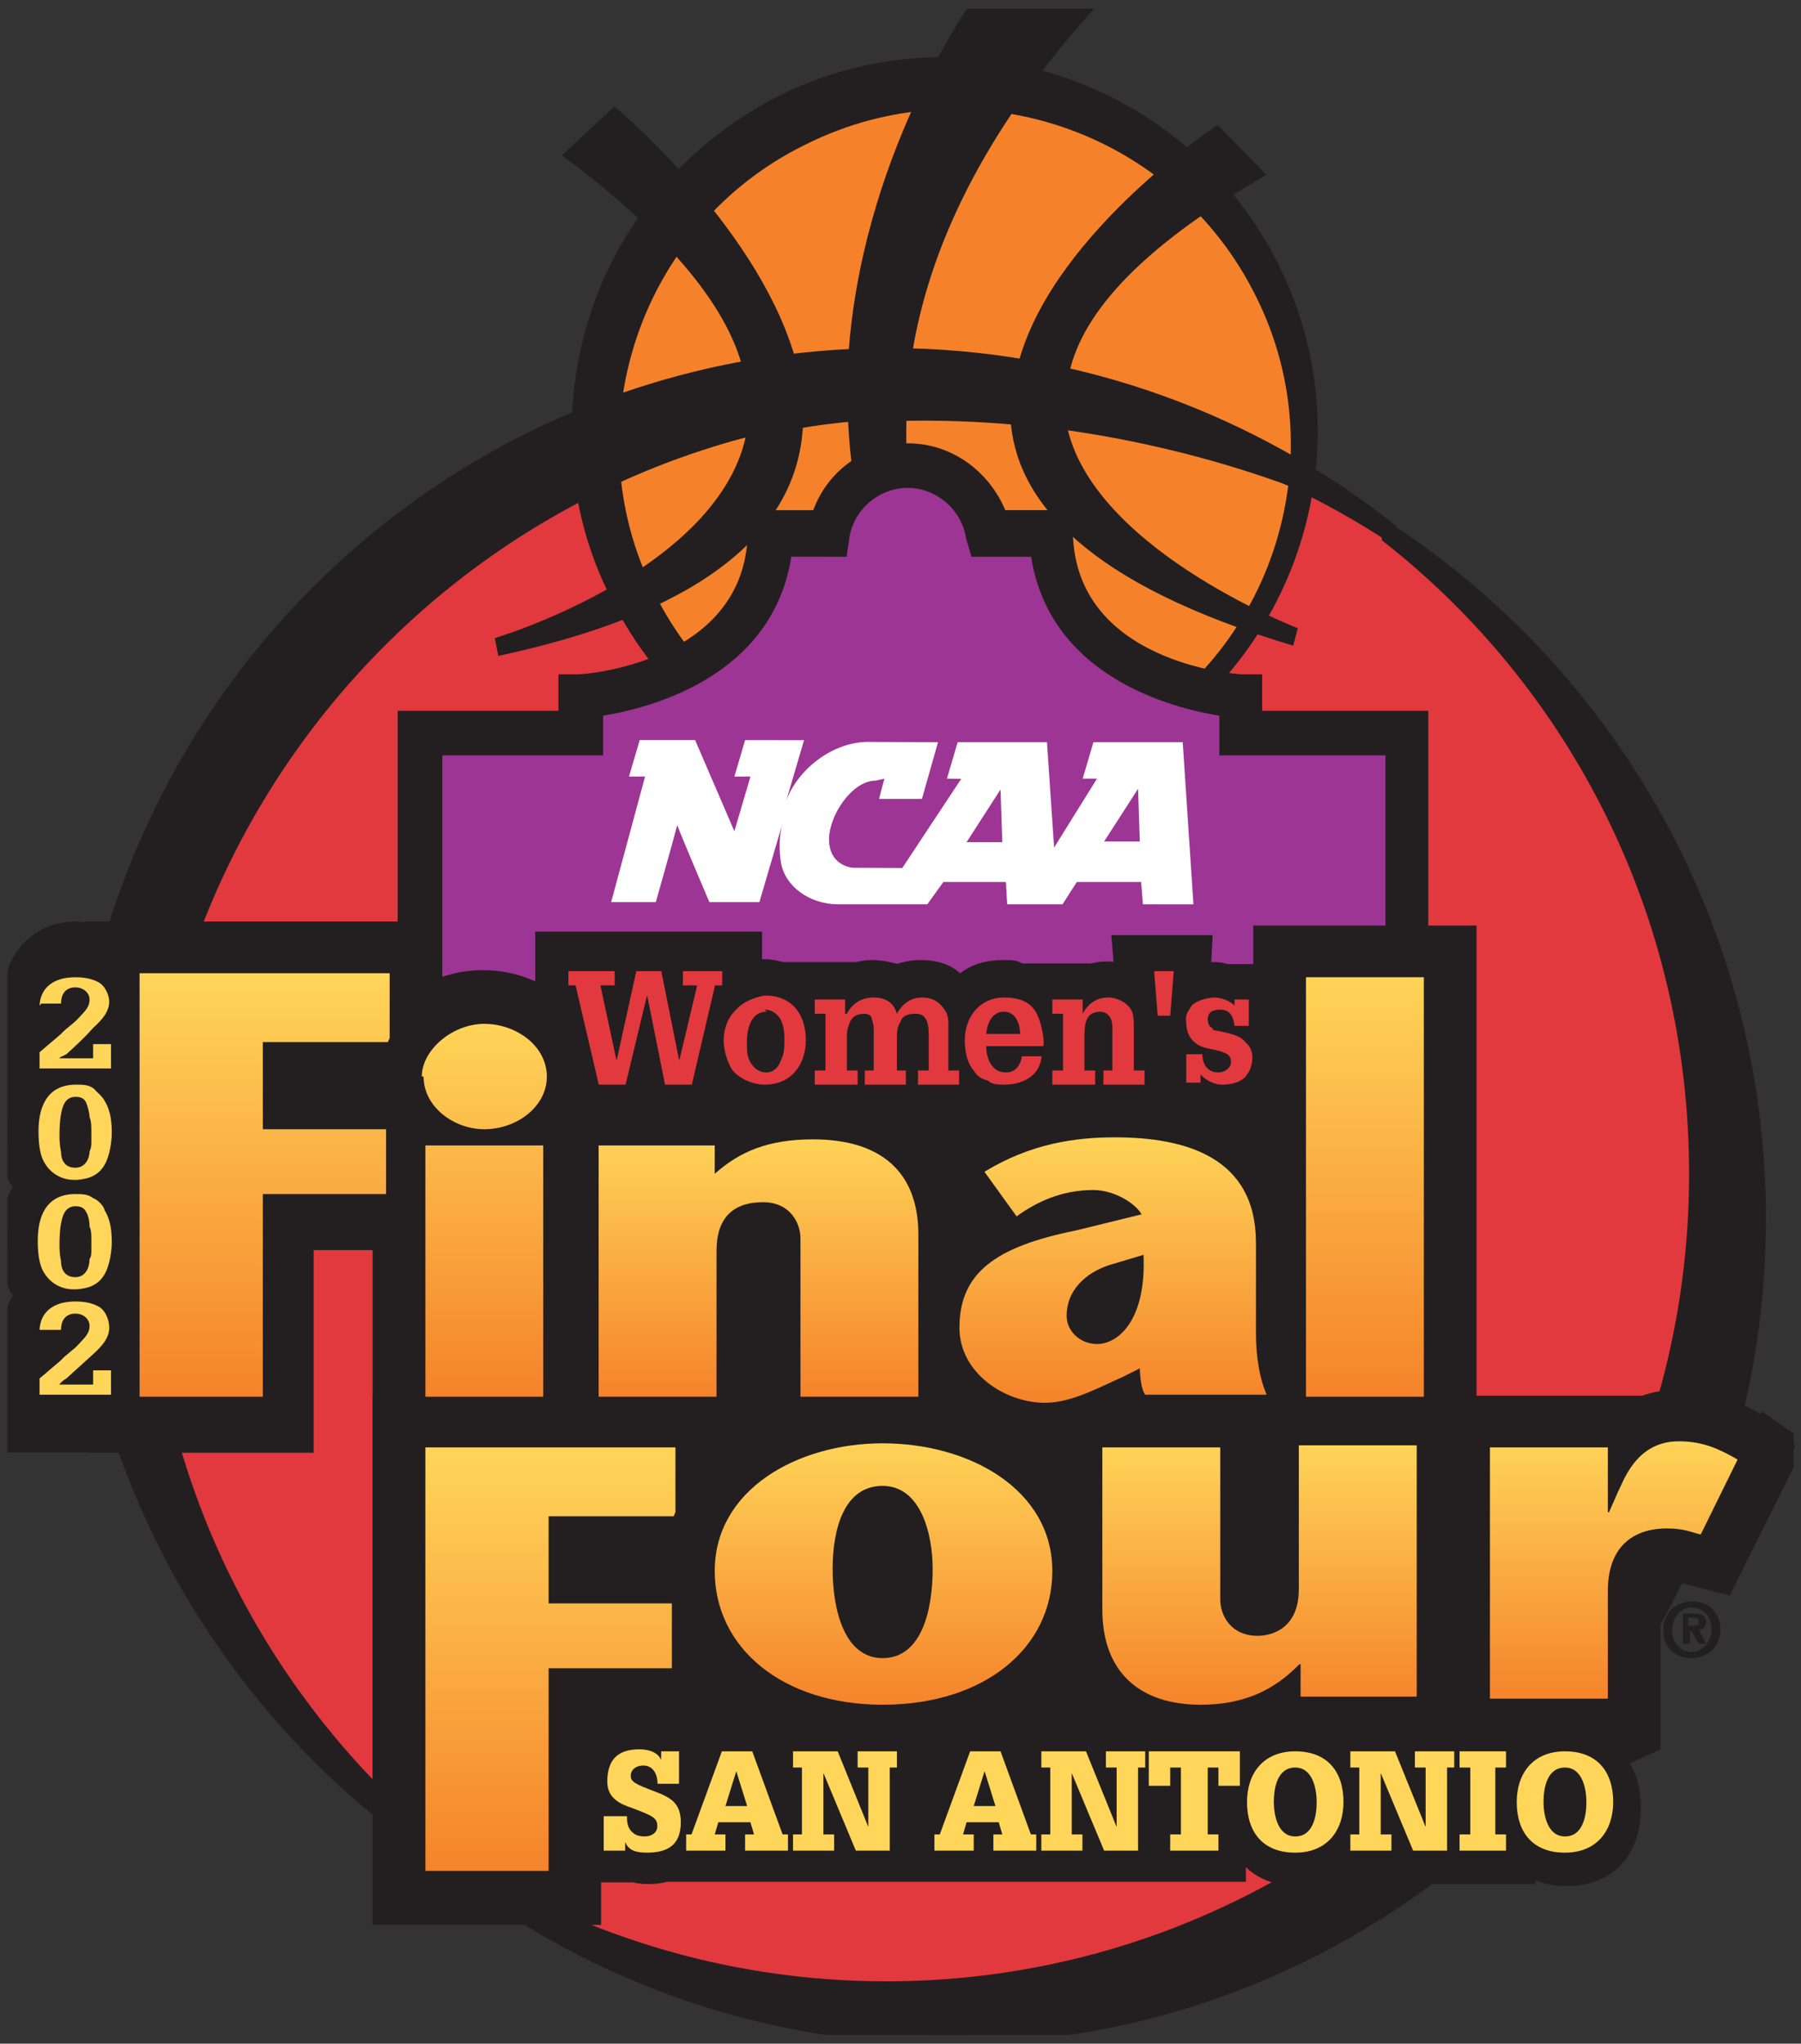 <?xml version="1.0" encoding="UTF-8" standalone="no"?>
<!-- Created with Inkscape (http://www.inkscape.org/) -->

<svg
   xmlns:dc="http://purl.org/dc/elements/1.1/"
   xmlns:cc="http://creativecommons.org/ns#"
   xmlns:rdf="http://www.w3.org/1999/02/22-rdf-syntax-ns#"
   xmlns:svg="http://www.w3.org/2000/svg"
   xmlns="http://www.w3.org/2000/svg"
   xmlns:sodipodi="http://sodipodi.sourceforge.net/DTD/sodipodi-0.dtd"
   xmlns:inkscape="http://www.inkscape.org/namespaces/inkscape"
   width="104"
   height="118"
   viewBox="0 0 104 118"
   id="svg21988"
   version="1.1"
   inkscape:version="0.91 r13725"
   sodipodi:docname="2002 ncaa womens final four.svg">
  <rect x="0" y="0" width="104" height="118" fill="#333333" stroke="none"/>
  <defs
     id="defs21990">
    <clipPath
       id="clipPath5234"
       clipPathUnits="userSpaceOnUse">
      <path
         style="clip-rule:evenodd"
         inkscape:connector-curvature="0"
         id="path5236"
         d="m 93.553,118.517 105.954,0 0,-126.005 -105.954,0 0,126.005 z" />
    </clipPath>
    <clipPath
       id="clipPath5240"
       clipPathUnits="userSpaceOnUse">
      <path
         inkscape:connector-curvature="0"
         id="path5242"
         d="M 0,792 612,792 612,0 0,0 0,792 Z" />
    </clipPath>
    <clipPath
       id="clipPath5246"
       clipPathUnits="userSpaceOnUse">
      <path
         inkscape:connector-curvature="0"
         id="path5248"
         d="m 0,792.06 612,0 0,-792 -612,0 0,792 z" />
    </clipPath>
    <clipPath
       id="clipPath5254"
       clipPathUnits="userSpaceOnUse">
      <path
         inkscape:connector-curvature="0"
         id="path5256"
         d="m 0,0.06 612,0 0,792 -612,0 0,-792 z" />
    </clipPath>
    <clipPath
       id="clipPath5262"
       clipPathUnits="userSpaceOnUse">
      <path
         style="clip-rule:evenodd"
         inkscape:connector-curvature="0"
         id="path5264"
         d="m 93.553,118.517 105.954,0 0,-126.005 -105.954,0 0,126.005 z" />
    </clipPath>
    <clipPath
       id="clipPath5268"
       clipPathUnits="userSpaceOnUse">
      <path
         inkscape:connector-curvature="0"
         id="path5270"
         d="M 0,792 612,792 612,0 0,0 0,792 Z" />
    </clipPath>
    <clipPath
       id="clipPath5274"
       clipPathUnits="userSpaceOnUse">
      <path
         inkscape:connector-curvature="0"
         id="path5276"
         d="m 0,792.06 612,0 0,-792 -612,0 0,792 z" />
    </clipPath>
    <clipPath
       id="clipPath5284"
       clipPathUnits="userSpaceOnUse">
      <path
         inkscape:connector-curvature="0"
         id="path5286"
         d="m -1.276,-0.103 7.417,0 0,8.461 -7.417,0 0,-8.461 z" />
    </clipPath>
    <clipPath
       id="clipPath5302"
       clipPathUnits="userSpaceOnUse">
      <path
         inkscape:connector-curvature="0"
         id="path5304"
         d="M 1,1 0,1 0,0 1,0 1,1 Z" />
    </clipPath>
    <clipPath
       id="clipPath5318"
       clipPathUnits="userSpaceOnUse">
      <path
         inkscape:connector-curvature="0"
         id="path5320"
         d="M 1,1 0,1 0,0 1,0 1,1 Z" />
    </clipPath>
    <clipPath
       id="clipPath5354"
       clipPathUnits="userSpaceOnUse">
      <path
         inkscape:connector-curvature="0"
         id="path5356"
         d="M 1,1 0,1 0,0 1,0 1,1 Z" />
    </clipPath>
    <linearGradient
       id="linearGradient5378"
       spreadMethod="pad"
       gradientTransform="matrix(0,0.214,0.243,0,0.304,0.078)"
       gradientUnits="userSpaceOnUse"
       y2="0"
       x2="1"
       y1="0"
       x1="0">
      <stop
         id="stop5380"
         offset="0"
         style="stop-opacity:1;stop-color:#f5822a" />
      <stop
         id="stop5382"
         offset="1"
         style="stop-opacity:1;stop-color:#ffd659" />
    </linearGradient>
    <linearGradient
       id="linearGradient5396"
       spreadMethod="pad"
       gradientTransform="matrix(0,0.136,0.154,0,0.491,0.161)"
       gradientUnits="userSpaceOnUse"
       y2="0"
       x2="1"
       y1="0"
       x1="0">
      <stop
         id="stop5398"
         offset="0"
         style="stop-opacity:1;stop-color:#f5822a" />
      <stop
         id="stop5400"
         offset="1"
         style="stop-opacity:1;stop-color:#ffd659" />
    </linearGradient>
    <linearGradient
       id="linearGradient5414"
       spreadMethod="pad"
       gradientTransform="matrix(0,0.133,0.151,0,0.701,0.161)"
       gradientUnits="userSpaceOnUse"
       y2="0"
       x2="1"
       y1="0"
       x1="0">
      <stop
         id="stop5416"
         offset="0"
         style="stop-opacity:1;stop-color:#f5822a" />
      <stop
         id="stop5418"
         offset="1"
         style="stop-opacity:1;stop-color:#ffd659" />
    </linearGradient>
    <linearGradient
       id="linearGradient5432"
       spreadMethod="pad"
       gradientTransform="matrix(0,0.133,0.151,0,0.899,0.164)"
       gradientUnits="userSpaceOnUse"
       y2="0"
       x2="1"
       y1="0"
       x1="0">
      <stop
         id="stop5434"
         offset="0"
         style="stop-opacity:1;stop-color:#f5822a" />
      <stop
         id="stop5436"
         offset="1"
         style="stop-opacity:1;stop-color:#ffd659" />
    </linearGradient>
    <linearGradient
       id="linearGradient5450"
       spreadMethod="pad"
       gradientTransform="matrix(0,0.189,0.215,0,0.267,0.314)"
       gradientUnits="userSpaceOnUse"
       y2="0"
       x2="1"
       y1="0"
       x1="0">
      <stop
         id="stop5452"
         offset="0"
         style="stop-opacity:1;stop-color:#f5822a" />
      <stop
         id="stop5454"
         offset="1"
         style="stop-opacity:1;stop-color:#ffd659" />
    </linearGradient>
    <linearGradient
       id="linearGradient5468"
       spreadMethod="pad"
       gradientTransform="matrix(0,0.133,0.151,0,0.42,0.314)"
       gradientUnits="userSpaceOnUse"
       y2="0"
       x2="1"
       y1="0"
       x1="0">
      <stop
         id="stop5470"
         offset="0"
         style="stop-opacity:1;stop-color:#f5822a" />
      <stop
         id="stop5472"
         offset="1"
         style="stop-opacity:1;stop-color:#ffd659" />
    </linearGradient>
    <linearGradient
       id="linearGradient5486"
       spreadMethod="pad"
       gradientTransform="matrix(0,0.136,0.154,0,0.619,0.311)"
       gradientUnits="userSpaceOnUse"
       y2="0"
       x2="1"
       y1="0"
       x1="0">
      <stop
         id="stop5488"
         offset="0"
         style="stop-opacity:1;stop-color:#f5822a" />
      <stop
         id="stop5490"
         offset="1"
         style="stop-opacity:1;stop-color:#ffd659" />
    </linearGradient>
    <linearGradient
       id="linearGradient5504"
       spreadMethod="pad"
       gradientTransform="matrix(0,0.213,0.241,0,0.76,0.314)"
       gradientUnits="userSpaceOnUse"
       y2="0"
       x2="1"
       y1="0"
       x1="0">
      <stop
         id="stop5506"
         offset="0"
         style="stop-opacity:1;stop-color:#f5822a" />
      <stop
         id="stop5508"
         offset="1"
         style="stop-opacity:1;stop-color:#ffd659" />
    </linearGradient>
    <linearGradient
       id="linearGradient5522"
       spreadMethod="pad"
       gradientTransform="matrix(0,0.214,0.243,0,0.143,0.312)"
       gradientUnits="userSpaceOnUse"
       y2="0"
       x2="1"
       y1="0"
       x1="0">
      <stop
         id="stop5524"
         offset="0"
         style="stop-opacity:1;stop-color:#f5822a" />
      <stop
         id="stop5526"
         offset="1"
         style="stop-opacity:1;stop-color:#ffd659" />
    </linearGradient>
  </defs>
  <sodipodi:namedview
     id="base"
     pagecolor="#ffffff"
     bordercolor="#666666"
     borderopacity="1.0"
     inkscape:pageopacity="0.0"
     inkscape:pageshadow="2"
     inkscape:zoom="4.6016949"
     inkscape:cx="52"
     inkscape:cy="59"
     inkscape:document-units="px"
     inkscape:current-layer="layer1"
     showgrid="false"
     units="px"
     inkscape:window-width="1280"
     inkscape:window-height="744"
     inkscape:window-x="-4"
     inkscape:window-y="-4"
     inkscape:window-maximized="1" />
  <g
     inkscape:label="Layer 1"
     inkscape:groupmode="layer"
     id="layer1"
     transform="translate(0,-934.362)">
    <g
       id="g5230"
       transform="matrix(1.25,0,0,-1.25,-131.164,1064.007)">
      <g
         id="g5232"
         clip-path="url(#clipPath5234)">
        <g
           id="g5238"
           clip-path="url(#clipPath5240)">
          <g
             id="g5244"
             clip-path="url(#clipPath5246)">
            <g
               id="g5250">
              <g
                 id="g5252"
                 clip-path="url(#clipPath5254)">
                <g
                   id="g5258">
                  <g
                     id="g5260"
                     clip-path="url(#clipPath5262)">
                    <g
                       id="g5266"
                       clip-path="url(#clipPath5268)">
                      <g
                         id="g5272"
                         clip-path="url(#clipPath5274)">
                        <g
                           id="g5278"
                           transform="matrix(82.516,0,0,93.602,105.273,9.715)">
                          <g
                             id="g5280">
                            <g
                               id="g5282"
                               clip-path="url(#clipPath5284)">
                              <path
                                 d="m 0.964,0.413 c 0,-0.222 -0.203,-0.402 -0.453,-0.402 -0.25,0 -0.453,0.18 -0.453,0.402 0,0.222 0.203,0.402 0.453,0.402 0.25,0 0.453,-0.18 0.453,-0.402"
                                 style="fill:#e1393e;fill-opacity:1;fill-rule:nonzero;stroke:none"
                                 id="path5288"
                                 inkscape:connector-curvature="0" />
                              <path
                                 d="M 0.434,0.953 C 0.385,0.931 0.348,0.894 0.331,0.849 0.314,0.803 0.317,0.754 0.342,0.711 0.392,0.622 0.514,0.586 0.615,0.63 0.716,0.674 0.758,0.782 0.708,0.871 0.658,0.96 0.535,0.997 0.434,0.953"
                                 style="fill:#231f20;fill-opacity:1;fill-rule:nonzero;stroke:none"
                                 id="path5290"
                                 inkscape:connector-curvature="0" />
                              <path
                                 d="M 0.434,0.953 C 0.385,0.931 0.348,0.894 0.331,0.849 0.314,0.803 0.317,0.754 0.342,0.711 0.392,0.622 0.514,0.586 0.615,0.63 0.716,0.674 0.758,0.782 0.708,0.871 0.658,0.96 0.535,0.997 0.434,0.953 Z"
                                 style="fill:none;stroke:#231f20;stroke-width:0.009;stroke-linecap:butt;stroke-linejoin:miter;stroke-miterlimit:4;stroke-dasharray:none;stroke-opacity:1"
                                 id="path5292"
                                 inkscape:connector-curvature="0" />
                              <path
                                 d="M 0.447,0.933 C 0.354,0.893 0.316,0.793 0.362,0.712 0.408,0.63 0.521,0.596 0.614,0.637 0.707,0.677 0.745,0.777 0.699,0.858 0.653,0.94 0.54,0.974 0.447,0.933"
                                 style="fill:#f5822a;fill-opacity:1;fill-rule:nonzero;stroke:none"
                                 id="path5294"
                                 inkscape:connector-curvature="0" />
                              <path
                                 d="M 0.589,0.797 C 0.683,0.786 0.749,0.758 0.749,0.758 0.696,0.789 0.641,0.807 0.589,0.816 0.594,0.847 0.624,0.881 0.697,0.919 l -0.02,0.018 c 0,0 -0.093,-0.055 -0.108,-0.118 C 0.545,0.823 0.523,0.824 0.501,0.824 0.509,0.877 0.538,0.936 0.601,0.999 l -0.058,0.001 c 0,0 -0.062,-0.076 -0.068,-0.176 C 0.462,0.824 0.45,0.823 0.438,0.822 0.42,0.886 0.34,0.946 0.34,0.946 L 0.318,0.928 C 0.381,0.886 0.41,0.85 0.417,0.82 0.362,0.812 0.326,0.8 0.326,0.8 L 0.331,0.77 C 0.36,0.781 0.39,0.789 0.419,0.794 0.408,0.72 0.274,0.685 0.274,0.685 0.401,0.709 0.44,0.753 0.441,0.797 0.453,0.799 0.464,0.8 0.475,0.801 0.477,0.737 0.505,0.667 0.585,0.601 c 0,0 -0.092,0.081 -0.086,0.2 0.023,5.8e-4 0.046,-2.9e-4 0.067,-0.002 0.002,-0.039 0.041,-0.079 0.155,-0.109 0,0 -0.122,0.041 -0.133,0.107"
                                 style="fill:#231f20;fill-opacity:1;fill-rule:nonzero;stroke:none"
                                 id="path5296"
                                 inkscape:connector-curvature="0" />
                              <g
                                 id="g5298">
                                <g
                                   id="g5300"
                                   clip-path="url(#clipPath5302)">
                                <path
                                   d="M 0.589,0.797 C 0.683,0.786 0.749,0.758 0.749,0.758 0.696,0.789 0.641,0.807 0.589,0.816 0.594,0.847 0.624,0.881 0.697,0.919 l -0.02,0.018 c 0,0 -0.093,-0.055 -0.108,-0.118 C 0.545,0.823 0.523,0.824 0.501,0.824 0.509,0.877 0.538,0.936 0.601,0.999 l -0.058,0.001 c 0,0 -0.062,-0.076 -0.068,-0.176 C 0.462,0.824 0.45,0.823 0.438,0.822 0.42,0.886 0.34,0.946 0.34,0.946 L 0.318,0.928 C 0.381,0.886 0.41,0.85 0.417,0.82 0.362,0.812 0.326,0.8 0.326,0.8 L 0.331,0.77 C 0.36,0.781 0.39,0.789 0.419,0.794 0.408,0.72 0.274,0.685 0.274,0.685 0.401,0.709 0.44,0.753 0.441,0.797 0.453,0.799 0.464,0.8 0.475,0.801 0.477,0.737 0.505,0.667 0.585,0.601 c 0,0 -0.092,0.081 -0.086,0.2 0.023,5.8e-4 0.046,-2.9e-4 0.067,-0.002 0.002,-0.039 0.041,-0.079 0.155,-0.109 0,0 -0.122,0.041 -0.133,0.107 z"
                                   style="fill:none;stroke:#231f20;stroke-width:0.009;stroke-linecap:butt;stroke-linejoin:miter;stroke-miterlimit:4;stroke-dasharray:none;stroke-opacity:1"
                                   id="path5306"
                                   inkscape:connector-curvature="0" />
                                </g>
                              </g>
                              <path
                                 d="m 0.074,0.403 c 0,0.222 0.203,0.403 0.454,0.403 0.091,0 0.176,-0.024 0.247,-0.065 -0.077,0.054 -0.175,0.087 -0.281,0.087 -0.251,0 -0.454,-0.18 -0.454,-0.403 0,-0.141 0.082,-0.266 0.206,-0.338 C 0.141,0.161 0.074,0.275 0.074,0.403"
                                 style="fill:#231f20;fill-opacity:1;fill-rule:nonzero;stroke:none"
                                 id="path5308"
                                 inkscape:connector-curvature="0" />
                              <path
                                 d="m 0.074,0.403 c 0,0.222 0.203,0.403 0.454,0.403 0.091,0 0.176,-0.024 0.247,-0.065 -0.077,0.054 -0.175,0.087 -0.281,0.087 -0.251,0 -0.454,-0.18 -0.454,-0.403 0,-0.141 0.082,-0.266 0.206,-0.338 C 0.141,0.161 0.074,0.275 0.074,0.403 Z"
                                 style="fill:none;stroke:#231f20;stroke-width:0.009;stroke-linecap:butt;stroke-linejoin:miter;stroke-miterlimit:4;stroke-dasharray:none;stroke-opacity:1"
                                 id="path5310"
                                 inkscape:connector-curvature="0" />
                              <path
                                 d="M 0.774,0.74 C 0.879,0.667 0.946,0.553 0.946,0.425 c 0,-0.222 -0.203,-0.403 -0.454,-0.403 -0.091,0 -0.176,0.024 -0.247,0.065 0.077,-0.054 0.175,-0.087 0.281,-0.087 0.251,0 0.454,0.18 0.454,0.403 0,0.141 -0.082,0.266 -0.206,0.338"
                                 style="fill:#231f20;fill-opacity:1;fill-rule:nonzero;stroke:none"
                                 id="path5312"
                                 inkscape:connector-curvature="0" />
                              <g
                                 id="g5314">
                                <g
                                   id="g5316"
                                   clip-path="url(#clipPath5318)">
                                <path
                                   d="M 0.774,0.74 C 0.879,0.667 0.946,0.553 0.946,0.425 c 0,-0.222 -0.203,-0.403 -0.454,-0.403 -0.091,0 -0.176,0.024 -0.247,0.065 0.077,-0.054 0.175,-0.087 0.281,-0.087 0.251,0 0.454,0.18 0.454,0.403 0,0.141 -0.082,0.266 -0.206,0.338 z"
                                   style="fill:none;stroke:#231f20;stroke-width:0.009;stroke-linecap:butt;stroke-linejoin:miter;stroke-miterlimit:4;stroke-dasharray:none;stroke-opacity:1"
                                   id="path5322"
                                   inkscape:connector-curvature="0" />
                                </g>
                              </g>
                              <path
                                 d="m 0.783,0.308 0,0.334 -0.093,0 0,0.018 c 0,0 -0.104,0.006 -0.107,0.08 l -0.035,0 C 0.546,0.759 0.527,0.774 0.504,0.774 0.482,0.774 0.463,0.759 0.459,0.74 l -0.032,0 C 0.424,0.666 0.32,0.66 0.32,0.66 l 0,-0.018 -0.09,0 0,-0.334 0.552,-1e-5"
                                 style="fill:#9d3594;fill-opacity:1;fill-rule:nonzero;stroke:none"
                                 id="path5324"
                                 inkscape:connector-curvature="0" />
                              <path
                                 d="m 0.459,0.734 0.007,0 0.001,0.006 c 0.003,0.016 0.019,0.028 0.037,0.028 0.018,0 0.034,-0.012 0.037,-0.028 L 0.543,0.734 c 0,0 0.025,0 0.034,0 0.008,-0.062 0.082,-0.076 0.106,-0.079 0,-0.005 0,-0.019 0,-0.019 0,0 0.08,0 0.093,0 0,-0.013 0,-0.308 0,-0.321 -0.015,0 -0.522,1e-5 -0.537,1e-5 0,0.013 0,0.308 0,0.321 0.013,0 0.09,0 0.09,0 0,0 0,0.014 0,0.019 0.024,0.003 0.098,0.017 0.106,0.079 0.009,0 0.026,0 0.026,0 z m -0.006,0.014 c -0.008,0 -0.034,0 -0.034,0 L 0.419,0.741 C 0.417,0.673 0.324,0.667 0.32,0.667 L 0.313,0.667 c 0,0 -1e-5,-0.012 -1e-5,-0.018 -0.013,0 -0.09,0 -0.09,0 l 0,-0.348 0.568,-10e-6 0,0.348 c 0,0 -0.08,0 -0.093,0 0,0.005 0,0.018 0,0.018 L 0.691,0.667 C 0.687,0.667 0.594,0.673 0.592,0.741 l -2.6e-4,0.007 c 0,0 -0.028,0 -0.036,0 C 0.548,0.767 0.528,0.781 0.504,0.781 0.481,0.781 0.46,0.767 0.454,0.747"
                                 style="fill:#231f20;fill-opacity:1;fill-rule:nonzero;stroke:none"
                                 id="path5326"
                                 inkscape:connector-curvature="0" />
                              <path
                                 d="m 0.459,0.734 0.007,0 0.001,0.006 c 0.003,0.016 0.019,0.028 0.037,0.028 0.018,0 0.034,-0.012 0.037,-0.028 L 0.543,0.734 c 0,0 0.025,0 0.034,0 0.008,-0.062 0.082,-0.076 0.106,-0.079 0,-0.005 0,-0.019 0,-0.019 0,0 0.08,0 0.093,0 0,-0.013 0,-0.308 0,-0.321 -0.015,0 -0.522,1e-5 -0.537,1e-5 0,0.013 0,0.308 0,0.321 0.013,0 0.09,0 0.09,0 0,0 0,0.014 0,0.019 0.024,0.003 0.098,0.017 0.106,0.079 0.009,0 0.026,0 0.026,0 z m -0.006,0.014 c -0.008,0 -0.034,0 -0.034,0 L 0.419,0.741 C 0.417,0.673 0.324,0.667 0.32,0.667 L 0.313,0.667 c 0,0 -1e-5,-0.012 -1e-5,-0.018 -0.013,0 -0.09,0 -0.09,0 l 0,-0.348 0.568,-10e-6 0,0.348 c 0,0 -0.08,0 -0.093,0 0,0.005 0,0.018 0,0.018 L 0.691,0.667 C 0.687,0.667 0.594,0.673 0.592,0.741 l -2.6e-4,0.007 c 0,0 -0.028,0 -0.036,0 C 0.548,0.767 0.528,0.781 0.504,0.781 0.481,0.781 0.46,0.767 0.454,0.747 Z"
                                 style="fill:none;stroke:#231f20;stroke-width:0.009;stroke-linecap:butt;stroke-linejoin:miter;stroke-miterlimit:4;stroke-dasharray:none;stroke-opacity:1"
                                 id="path5328"
                                 inkscape:connector-curvature="0" />
                              <path
                                 d="m 0.664,0.558 -0.006,0.08 -0.05,0 -0.006,-0.018 c 0,0 0.008,0 0.008,0 L 0.586,0.586 0.582,0.638 l -0.05,0 -0.006,-0.018 0.008,-8e-5 -0.033,-0.044 -0.027,10e-5 c -0.003,0 -0.014,0.002 -0.014,0.014 0,0.012 0.013,0.029 0.026,0.029 L 0.491,0.62 C 0.49,0.617 0.488,0.61 0.488,0.61 l 0.024,0 0.009,0.028 -0.037,1.2e-4 C 0.462,0.639 0.442,0.624 0.436,0.609 l 0.01,0.03 -0.033,2e-5 -0.006,-0.018 0.009,4e-5 -0.009,-0.027 -0.022,0.045 -0.031,0 -0.006,-0.018 0.009,0 -0.019,-0.062 0.025,0 c 0,0 0.01,0.031 0.012,0.038 0.003,-0.007 0.018,-0.038 0.018,-0.038 l 0.028,1e-5 0.013,0.039 C 0.432,0.592 0.432,0.585 0.433,0.579 0.435,0.567 0.449,0.558 0.465,0.558 l 0.05,0 0.009,0.011 0.035,0 7.1e-4,-0.011 0.031,0 0.008,0.011 0.036,0 0.001,-0.011 0.028,-3e-5 z m -0.05,0.031 0.019,0.026 9.8e-4,-0.026 -0.02,0 z m -0.077,-3.4e-4 0.019,0.026 0.001,-0.026 -0.02,0"
                                 style="fill:#ffffff;fill-opacity:1;fill-rule:nonzero;stroke:none"
                                 id="path5330"
                                 inkscape:connector-curvature="0" />
                              <path
                                 d="m 0.076,0.438 c 2e-6,1e-5 3.3e-5,2.4e-4 3.3e-5,2.4e-4 0,0 -1.9e-5,-1.3e-4 -3.3e-5,-2.4e-4"
                                 style="fill:#231f20;fill-opacity:1;fill-rule:nonzero;stroke:none"
                                 id="path5332"
                                 inkscape:connector-curvature="0" />
                              <path
                                 d="m 0.076,0.438 c 2e-6,1e-5 3.3e-5,2.4e-4 3.3e-5,2.4e-4 0,0 -1.9e-5,-1.3e-4 -3.3e-5,-2.4e-4 z"
                                 style="fill:none;stroke:#231f20;stroke-width:0.009;stroke-linecap:butt;stroke-linejoin:miter;stroke-miterlimit:4;stroke-dasharray:none;stroke-opacity:1"
                                 id="path5334"
                                 inkscape:connector-curvature="0" />
                              <path
                                 d="m 0.076,0.438 c -7e-6,-6e-5 -2.9e-5,-10e-5 -3.4e-5,-1.6e-4 -3e-6,-3e-5 -2.9e-5,-3.3e-4 -2.9e-5,-3.3e-4 0,0 3.6e-5,2.7e-4 6.3e-5,4.9e-4"
                                 style="fill:#231f20;fill-opacity:1;fill-rule:nonzero;stroke:none"
                                 id="path5336"
                                 inkscape:connector-curvature="0" />
                              <path
                                 d="m 0.076,0.438 c -7e-6,-6e-5 -2.9e-5,-10e-5 -3.4e-5,-1.6e-4 -3e-6,-3e-5 -2.9e-5,-3.3e-4 -2.9e-5,-3.3e-4 0,0 3.6e-5,2.7e-4 6.3e-5,4.9e-4 z"
                                 style="fill:none;stroke:#231f20;stroke-width:0.009;stroke-linecap:butt;stroke-linejoin:miter;stroke-miterlimit:4;stroke-dasharray:none;stroke-opacity:1"
                                 id="path5338"
                                 inkscape:connector-curvature="0" />
                              <path
                                 d="m 0.076,0.385 c 2e-6,1e-5 3.3e-5,2.5e-4 3.3e-5,2.5e-4 0,0 -1.9e-5,-1.4e-4 -3.3e-5,-2.5e-4"
                                 style="fill:#231f20;fill-opacity:1;fill-rule:nonzero;stroke:none"
                                 id="path5340"
                                 inkscape:connector-curvature="0" />
                              <path
                                 d="m 0.076,0.385 c 2e-6,1e-5 3.3e-5,2.5e-4 3.3e-5,2.5e-4 0,0 -1.9e-5,-1.4e-4 -3.3e-5,-2.5e-4 z"
                                 style="fill:none;stroke:#231f20;stroke-width:0.009;stroke-linecap:butt;stroke-linejoin:miter;stroke-miterlimit:4;stroke-dasharray:none;stroke-opacity:1"
                                 id="path5342"
                                 inkscape:connector-curvature="0" />
                              <path
                                 d="m 0.076,0.385 c -7e-6,-5e-5 -2.9e-5,-10e-5 -3.4e-5,-1.5e-4 -3e-6,-3e-5 -2.9e-5,-3.4e-4 -2.9e-5,-3.4e-4 0,0 3.6e-5,2.8e-4 6.3e-5,4.9e-4"
                                 style="fill:#231f20;fill-opacity:1;fill-rule:nonzero;stroke:none"
                                 id="path5344"
                                 inkscape:connector-curvature="0" />
                              <path
                                 d="m 0.076,0.385 c -7e-6,-5e-5 -2.9e-5,-10e-5 -3.4e-5,-1.5e-4 -3e-6,-3e-5 -2.9e-5,-3.4e-4 -2.9e-5,-3.4e-4 0,0 3.6e-5,2.8e-4 6.3e-5,4.9e-4 z"
                                 style="fill:none;stroke:#231f20;stroke-width:0.009;stroke-linecap:butt;stroke-linejoin:miter;stroke-miterlimit:4;stroke-dasharray:none;stroke-opacity:1"
                                 id="path5346"
                                 inkscape:connector-curvature="0" />
                              <path
                                 d="m 0.982,0.301 c -0.011,0.006 -0.025,0.013 -0.046,0.013 -0.007,0 -0.014,-0.001 -0.02,-0.003 -0.005,0 -0.07,0 -0.098,0 l 0,0.232 -0.116,0 0,-0.019 c -0.008,0 -0.019,0 -0.019,0 -0.003,5.8e-4 -0.005,0.001 -0.007,0.001 -0.002,0 -0.005,-2.8e-4 -0.007,-7.1e-4 4.7e-4,0.004 0.001,0.014 0.001,0.014 l -0.047,0 c 0,0 0.001,-0.01 0.001,-0.014 -0.003,7e-4 -0.006,0.001 -0.009,0.001 -0.003,0 -0.005,-4.5e-4 -0.008,-0.001 -3e-5,0 -0.04,0 -0.04,0 0,0 0,-2e-4 0,-2.2e-4 C 0.565,0.526 0.562,0.526 0.558,0.526 0.548,0.526 0.54,0.524 0.533,0.518 0.528,0.524 0.52,0.526 0.511,0.526 0.506,0.526 0.502,0.525 0.498,0.524 0.494,0.525 0.489,0.526 0.484,0.526 c -0.003,0 -0.006,-4.4e-4 -0.008,-0.001 -2e-5,0 -0.04,0 -0.04,0 0,0 0,-4.4e-4 0,-5.6e-4 -0.004,9.5e-4 -0.008,0.002 -0.012,0.002 -0.002,0 -0.004,-1.7e-4 -0.006,-4.3e-4 0,0.004 0,0.014 0,0.014 l -0.118,0 0,-0.027 c -0.01,0.005 -0.021,0.008 -0.034,0.008 -0.01,0 -0.02,-0.002 -0.029,-0.006 l 0,0.03 -0.189,0 0,-2.6e-4 C 0.046,0.544 0.042,0.545 0.038,0.545 0.018,0.545 0.003,0.532 0.002,0.513 l 1.18e-4,-0.019 -1.39e-4,-0.008 0,-0.026 3.95e-4,0 C 8.8e-4,0.456 5.3e-5,0.451 5.3e-5,0.446 5.3e-5,0.44 6.07e-4,0.431 0.005,0.423 0.006,0.422 0.008,0.42 0.009,0.419 0.003,0.412 5.3e-5,0.403 5.3e-5,0.393 5.3e-5,0.387 6.07e-4,0.378 0.005,0.37 0.006,0.368 0.008,0.367 0.009,0.365 0.005,0.361 0.002,0.355 0.002,0.348 l 1.18e-4,-0.017 -1.39e-4,-0.007 0,-0.032 0.047,0 0,-1.7e-4 0.118,0 c 0,0 0,0.074 0,0.1 0.01,0 0.027,0 0.042,0 l 0,-0.081 -1e-4,0 0,-0.252 0.119,0 c 0,0 0,0.009 0,0.021 0.006,0 0.022,0 0.023,0 0.003,-7.75e-4 0.006,-8.24e-4 0.008,-8.24e-4 0.005,0 0.009,5.91e-4 0.012,0.002 l 0,-8.77e-4 0.318,0 0,0.015 C 0.695,0.084 0.707,0.078 0.722,0.078 c 0.008,0 0.016,0.002 0.022,0.005 l 0,-0.004 0.107,0 0,0.005 C 0.856,0.08 0.864,0.078 0.873,0.078 c 0.023,0 0.037,0.013 0.037,0.034 0,0.01 -0.003,0.018 -0.009,0.024 l 0.02,0.008 0,0.075 c 0,0.005 0.001,0.008 0.002,0.008 4.3e-4,3e-4 0.002,0.001 0.007,0.001 0.005,0 0.007,-4.6e-4 0.01,-0.001 l 0.022,-0.005 0.009,0.016 0.03,0.053 -0.018,0.011"
                                 style="fill:#231f20;fill-opacity:1;fill-rule:nonzero;stroke:none"
                                 id="path5348"
                                 inkscape:connector-curvature="0" />
                              <g
                                 id="g5350">
                                <g
                                   id="g5352"
                                   clip-path="url(#clipPath5354)">
                                <path
                                   d="m 0.982,0.301 c -0.011,0.006 -0.025,0.013 -0.046,0.013 -0.007,0 -0.014,-0.001 -0.02,-0.003 -0.005,0 -0.07,0 -0.098,0 l 0,0.232 -0.116,0 0,-0.019 c -0.008,0 -0.019,0 -0.019,0 -0.003,5.8e-4 -0.005,0.001 -0.007,0.001 -0.002,0 -0.005,-2.8e-4 -0.007,-7.1e-4 4.7e-4,0.004 0.001,0.014 0.001,0.014 l -0.047,0 c 0,0 0.001,-0.01 0.001,-0.014 -0.003,7e-4 -0.006,0.001 -0.009,0.001 -0.003,0 -0.005,-4.5e-4 -0.008,-0.001 -3e-5,0 -0.04,0 -0.04,0 0,0 0,-2e-4 0,-2.2e-4 C 0.565,0.526 0.562,0.526 0.558,0.526 0.548,0.526 0.54,0.524 0.533,0.518 0.528,0.524 0.52,0.526 0.511,0.526 0.506,0.526 0.502,0.525 0.498,0.524 0.494,0.525 0.489,0.526 0.484,0.526 c -0.003,0 -0.006,-4.4e-4 -0.008,-0.001 -2e-5,0 -0.04,0 -0.04,0 0,0 0,-4.4e-4 0,-5.6e-4 -0.004,9.5e-4 -0.008,0.002 -0.012,0.002 -0.002,0 -0.004,-1.7e-4 -0.006,-4.3e-4 0,0.004 0,0.014 0,0.014 l -0.118,0 0,-0.027 c -0.01,0.005 -0.021,0.008 -0.034,0.008 -0.01,0 -0.02,-0.002 -0.029,-0.006 l 0,0.03 -0.189,0 0,-2.6e-4 C 0.046,0.544 0.042,0.545 0.038,0.545 0.018,0.545 0.003,0.532 0.002,0.513 l 1.18e-4,-0.019 -1.39e-4,-0.008 0,-0.026 3.95e-4,0 C 8.8e-4,0.456 5.3e-5,0.451 5.3e-5,0.446 5.3e-5,0.44 6.07e-4,0.431 0.005,0.423 0.006,0.422 0.008,0.42 0.009,0.419 0.003,0.412 5.3e-5,0.403 5.3e-5,0.393 5.3e-5,0.387 6.07e-4,0.378 0.005,0.37 0.006,0.368 0.008,0.367 0.009,0.365 0.005,0.361 0.002,0.355 0.002,0.348 l 1.18e-4,-0.017 -1.39e-4,-0.007 0,-0.032 0.047,0 0,-1.7e-4 0.118,0 c 0,0 0,0.074 0,0.1 0.01,0 0.027,0 0.042,0 l 0,-0.081 -1e-4,0 0,-0.252 0.119,0 c 0,0 0,0.009 0,0.021 0.006,0 0.022,0 0.023,0 0.003,-7.75e-4 0.006,-8.24e-4 0.008,-8.24e-4 0.005,0 0.009,5.91e-4 0.012,0.002 l 0,-8.77e-4 0.318,0 0,0.015 C 0.695,0.084 0.707,0.078 0.722,0.078 c 0.008,0 0.016,0.002 0.022,0.005 l 0,-0.004 0.107,0 0,0.005 C 0.856,0.08 0.864,0.078 0.873,0.078 c 0.023,0 0.037,0.013 0.037,0.034 0,0.01 -0.003,0.018 -0.009,0.024 l 0.02,0.008 0,0.075 c 0,0.005 0.001,0.008 0.002,0.008 4.3e-4,3e-4 0.002,0.001 0.007,0.001 0.005,0 0.007,-4.6e-4 0.01,-0.001 l 0.022,-0.005 0.009,0.016 0.03,0.053 -0.018,0.011 z"
                                   style="fill:none;stroke:#231f20;stroke-width:0.009;stroke-linecap:butt;stroke-linejoin:miter;stroke-miterlimit:4;stroke-dasharray:none;stroke-opacity:1"
                                   id="path5358"
                                   inkscape:connector-curvature="0" />
                                </g>
                              </g>
                              <path
                                 d="m 0.018,0.508 c 5.07e-4,0.009 0.008,0.014 0.02,0.014 0.005,0 0.01,-6.9e-4 0.014,-0.003 0.003,-0.002 0.005,-0.006 0.005,-0.009 0,-0.005 -0.004,-0.009 -0.009,-0.013 C 0.043,0.492 0.038,0.488 0.033,0.484 0.031,0.483 0.03,0.483 0.029,0.482 l 0.019,0 0,0.007 0.01,0 0,-0.012 -0.04,0 0,0.008 c 0.004,0.003 0.008,0.006 0.012,0.009 0.003,0.003 0.007,0.005 0.01,0.008 0.003,0.003 0.006,0.005 0.006,0.009 0,0.003 -0.003,0.006 -0.008,0.006 -0.006,0 -0.008,-0.004 -0.008,-0.008 l -0.011,0"
                                 style="fill:#ffd659;fill-opacity:1;fill-rule:nonzero;stroke:none"
                                 id="path5360"
                                 inkscape:connector-curvature="0" />
                              <path
                                 d="m 0.038,0.422 c 0.003,0 0.008,8.9e-4 0.01,0.002 0.007,0.003 0.009,0.01 0.01,0.016 2.54e-4,0.002 4.22e-4,0.003 4.22e-4,0.005 0,0.005 -4.22e-4,0.011 -0.004,0.016 -0.001,0.002 -0.004,0.004 -0.006,0.006 -0.003,0.002 -0.006,0.002 -0.01,0.002 -0.017,0 -0.021,-0.012 -0.021,-0.023 0,-0.005 5.07e-4,-0.011 0.003,-0.015 0.003,-0.005 0.009,-0.009 0.017,-0.009 z m 1.68e-4,0.041 c 0.003,0 0.005,-8.8e-4 0.006,-0.003 C 0.045,0.458 0.046,0.455 0.046,0.453 0.047,0.451 0.047,0.448 0.047,0.446 0.047,0.444 0.047,0.442 0.047,0.441 0.047,0.439 0.047,0.438 0.046,0.436 0.046,0.433 0.044,0.428 0.038,0.428 c -0.006,0 -0.008,0.004 -0.008,0.008 -6.76e-4,0.003 -8.44e-4,0.005 -8.44e-4,0.008 0,0.004 2.54e-4,0.008 0.001,0.011 6.74e-4,0.003 0.002,0.008 0.008,0.008"
                                 style="fill:#ffd659;fill-opacity:1;fill-rule:nonzero;stroke:none"
                                 id="path5362"
                                 inkscape:connector-curvature="0" />
                              <path
                                 d="m 0.038,0.368 c 0.003,0 0.008,8.8e-4 0.01,0.002 0.007,0.003 0.009,0.01 0.01,0.016 2.54e-4,0.002 4.22e-4,0.003 4.22e-4,0.005 0,0.005 -4.22e-4,0.011 -0.004,0.016 C 0.054,0.409 0.051,0.412 0.048,0.413 0.045,0.415 0.042,0.415 0.038,0.415 c -0.017,0 -0.021,-0.012 -0.021,-0.023 0,-0.005 5.07e-4,-0.011 0.003,-0.015 0.003,-0.005 0.009,-0.009 0.017,-0.009 z m 1.68e-4,0.041 c 0.003,0 0.005,-8.9e-4 0.006,-0.003 C 0.045,0.405 0.046,0.402 0.046,0.399 0.047,0.397 0.047,0.395 0.047,0.392 0.047,0.391 0.047,0.389 0.047,0.387 0.047,0.386 0.047,0.384 0.046,0.383 0.046,0.379 0.044,0.374 0.038,0.374 c -0.006,0 -0.008,0.004 -0.008,0.008 -6.76e-4,0.003 -8.44e-4,0.005 -8.44e-4,0.008 0,0.004 2.54e-4,0.008 0.001,0.011 6.74e-4,0.003 0.002,0.008 0.008,0.008"
                                 style="fill:#ffd659;fill-opacity:1;fill-rule:nonzero;stroke:none"
                                 id="path5364"
                                 inkscape:connector-curvature="0" />
                              <path
                                 d="m 0.018,0.348 c 5.07e-4,0.009 0.008,0.014 0.02,0.014 0.005,0 0.01,-7e-4 0.014,-0.003 C 0.055,0.357 0.057,0.353 0.057,0.349 0.057,0.344 0.053,0.34 0.048,0.336 0.043,0.332 0.038,0.328 0.033,0.324 0.031,0.323 0.03,0.322 0.029,0.321 l 0.019,0 0,0.007 0.01,0 0,-0.012 -0.04,0 0,0.008 c 0.004,0.003 0.008,0.006 0.012,0.009 0.003,0.003 0.007,0.005 0.01,0.008 0.003,0.003 0.006,0.005 0.006,0.009 0,0.003 -0.003,0.006 -0.008,0.006 -0.006,0 -0.008,-0.004 -0.008,-0.008 l -0.011,0"
                                 style="fill:#ffd659;fill-opacity:1;fill-rule:nonzero;stroke:none"
                                 id="path5366"
                                 inkscape:connector-curvature="0" />
                              <g
                                 id="g5368">
                                <g
                                   id="g5370">
                                <g
                                   id="g5376">
                                <path
                                   d="m 0.373,0.256 -0.07,0 0,-0.043 0.069,0 0,-0.032 -0.069,0 0,-0.1 -0.069,0 0,0.209 0.14,0 0,-0.032"
                                   style="fill:url(#linearGradient5378);stroke:none"
                                   id="path5384"
                                   inkscape:connector-curvature="0" />
                                </g>
                                </g>
                              </g>
                              <g
                                 id="g5386">
                                <g
                                   id="g5388">
                                <g
                                   id="g5394">
                                <path
                                   d="m 0.49,0.163 c 0.057,0 0.095,0.028 0.095,0.066 0,0.04 -0.046,0.063 -0.095,0.063 -0.048,0 -0.094,-0.023 -0.094,-0.063 0,-0.038 0.038,-0.066 0.094,-0.066 z m 0,0.108 c 0.021,0 0.028,-0.023 0.028,-0.041 0,-0.02 -0.006,-0.044 -0.028,-0.044 -0.022,0 -0.028,0.025 -0.028,0.044 0,0.019 0.006,0.041 0.028,0.041"
                                   style="fill:url(#linearGradient5396);stroke:none"
                                   id="path5402"
                                   inkscape:connector-curvature="0" />
                                </g>
                                </g>
                              </g>
                              <g
                                 id="g5404">
                                <g
                                   id="g5406">
                                <g
                                   id="g5412">
                                <path
                                   d="m 0.724,0.183 -6.7e-4,0 C 0.709,0.17 0.692,0.163 0.668,0.163 c -0.034,0 -0.055,0.016 -0.055,0.047 l 0,0.08 0.066,0 0,-0.075 c 0,-0.008 0.006,-0.018 0.021,-0.018 0.007,0 0.023,0.003 0.023,0.023 l 0,0.071 0.066,0 0,-0.124 -0.065,0 0,0.017"
                                   style="fill:url(#linearGradient5414);stroke:none"
                                   id="path5420"
                                   inkscape:connector-curvature="0" />
                                </g>
                                </g>
                              </g>
                              <g
                                 id="g5422">
                                <g
                                   id="g5424">
                                <g
                                   id="g5430">
                                <path
                                   d="m 0.896,0.258 6.6e-4,0 0.005,0.01 c 0.003,0.005 0.01,0.025 0.034,0.025 0.014,0 0.023,-0.004 0.033,-0.009 L 0.948,0.247 C 0.943,0.248 0.939,0.25 0.929,0.25 0.914,0.25 0.896,0.244 0.896,0.219 l 0,-0.053 -0.066,0 0,0.124 0.066,0 0,-0.032"
                                   style="fill:url(#linearGradient5432);stroke:none"
                                   id="path5438"
                                   inkscape:connector-curvature="0" />
                                </g>
                                </g>
                              </g>
                              <g
                                 id="g5440">
                                <g
                                   id="g5442">
                                <g
                                   id="g5448">
                                <path
                                   d="m 0.232,0.473 c 0,0.013 0.017,0.026 0.035,0.026 0.018,0 0.035,-0.011 0.035,-0.026 0,-0.015 -0.017,-0.026 -0.035,-0.026 -0.017,0 -0.034,0.011 -0.034,0.026 z M 0.234,0.439 l 0.066,0 0,-0.124 -0.066,0 0,0.124 z"
                                   style="fill:url(#linearGradient5450);stroke:none"
                                   id="path5456"
                                   inkscape:connector-curvature="0" />
                                </g>
                                </g>
                              </g>
                              <g
                                 id="g5458">
                                <g
                                   id="g5460">
                                <g
                                   id="g5466">
                                <path
                                   d="m 0.396,0.425 c 0.014,0.011 0.03,0.017 0.055,0.017 0.038,0 0.059,-0.016 0.059,-0.047 l 0,-0.08 -0.066,0 0,0.078 c 0,0.008 -0.006,0.018 -0.021,0.018 -0.017,0 -0.026,-0.008 -0.026,-0.024 l 0,-0.072 -0.066,0 0,0.124 0.065,0 0,-0.014"
                                   style="fill:url(#linearGradient5468);stroke:none"
                                   id="path5474"
                                   inkscape:connector-curvature="0" />
                                </g>
                                </g>
                              </g>
                              <g
                                 id="g5476">
                                <g
                                   id="g5478">
                                <g
                                   id="g5484">
                                <path
                                   d="m 0.634,0.329 c 0,-0.004 0.001,-0.011 0.003,-0.013 l 0.068,0 C 0.701,0.324 0.699,0.335 0.699,0.346 l 0,0.045 c 0,0.042 -0.039,0.052 -0.079,0.052 -0.022,0 -0.047,-0.003 -0.073,-0.017 l 0.018,-0.022 c 0.011,0.007 0.025,0.013 0.043,0.013 0.011,0 0.023,-0.006 0.027,-0.012 L 0.598,0.397 C 0.553,0.389 0.533,0.376 0.533,0.349 c 0,-0.022 0.025,-0.037 0.048,-0.037 0.015,0 0.031,0.008 0.044,0.013 l 0.009,0.004 z m 0.002,0.057 c 0.002,-0.033 -0.014,-0.045 -0.026,-0.045 -0.009,0 -0.017,0.006 -0.017,0.014 0,0.012 0.01,0.021 0.024,0.025 l 0.019,0.005"
                                   style="fill:url(#linearGradient5486);stroke:none"
                                   id="path5492"
                                   inkscape:connector-curvature="0" />
                                </g>
                                </g>
                              </g>
                              <g
                                 id="g5494">
                                <g
                                   id="g5496">
                                <g
                                   id="g5502">
                                <path
                                   d="m 0.793,0.315 -0.066,0 0,0.207 0.066,0 0,-0.207 z"
                                   style="fill:url(#linearGradient5504);stroke:none"
                                   id="path5510"
                                   inkscape:connector-curvature="0" />
                                </g>
                                </g>
                              </g>
                              <g
                                 id="g5512">
                                <g
                                   id="g5514">
                                <g
                                   id="g5520">
                                <path
                                   d="m 0.213,0.49 -0.07,0 0,-0.043 0.069,0 0,-0.032 -0.069,0 0,-0.1 -0.069,0 0,0.209 0.14,0 0,-0.032"
                                   style="fill:url(#linearGradient5522);stroke:none"
                                   id="path5528"
                                   inkscape:connector-curvature="0" />
                                </g>
                                </g>
                              </g>
                              <path
                                 d="m 0.365,0.14 0.011,0 0,-0.016 -0.012,0 c 0,0.004 -0.002,0.009 -0.008,0.009 -0.004,0 -0.007,-0.002 -0.007,-0.005 0,-0.003 0.002,-0.004 0.014,-0.008 0.009,-0.003 0.014,-0.006 0.014,-0.015 0,-0.011 -0.007,-0.015 -0.019,-0.015 -0.005,0 -0.01,6.85e-4 -0.012,0.005 l -1.5e-4,0 0,-0.004 -0.012,0 0,0.017 0.013,0 c 0,-0.003 3.9e-4,-0.005 0.002,-0.007 0.002,-0.002 0.004,-0.003 0.008,-0.003 0.004,0 0.007,0.002 0.007,0.005 0,0.004 -0.002,0.005 -0.014,0.009 -0.007,0.002 -0.014,0.005 -0.014,0.013 0,0.011 0.006,0.016 0.018,0.016 0.004,0 0.01,-9.7e-4 0.012,-0.005 l 1.5e-4,0 0,0.004"
                                 style="fill:#ffd659;fill-opacity:1;fill-rule:nonzero;stroke:none"
                                 id="path5530"
                                 inkscape:connector-curvature="0" />
                              <path
                                 d="m 0.419,0.099 -0.006,0 0,-0.008 0.024,0 0,0.008 -0.003,0 -0.017,0.041 -0.017,0 -0.017,-0.041 -0.003,0 0,-0.008 0.022,0 0,0.008 -0.006,0 0.002,0.006 0.018,0 0.002,-0.006 z m -0.005,0.014 -0.012,0 0.006,0.017 1.5e-4,0 0.006,-0.017"
                                 style="fill:#ffd659;fill-opacity:1;fill-rule:nonzero;stroke:none"
                                 id="path5532"
                                 inkscape:connector-curvature="0" />
                              <path
                                 d="m 0.482,0.132 -0.006,0 0,0.008 0.022,0 0,-0.008 -0.004,0 0,-0.041 -0.019,0 -0.018,0.038 -1.6e-4,0 0,-0.03 0.006,0 0,-0.008 -0.023,0 0,0.008 0.005,0 0,0.033 -0.005,0 0,0.008 0.025,0 0.017,-0.037 1.5e-4,0 0,0.029"
                                 style="fill:#ffd659;fill-opacity:1;fill-rule:nonzero;stroke:none"
                                 id="path5534"
                                 inkscape:connector-curvature="0" />
                              <path
                                 d="m 0.558,0.099 -0.006,0 0,-0.008 0.024,0 0,0.008 -0.003,0 -0.017,0.041 -0.017,0 -0.017,-0.041 -0.003,0 0,-0.008 0.022,0 0,0.008 -0.006,0 0.002,0.006 0.018,0 0.002,-0.006 z m -0.005,0.014 -0.012,0 0.006,0.017 1.6e-4,0 0.006,-0.017"
                                 style="fill:#ffd659;fill-opacity:1;fill-rule:nonzero;stroke:none"
                                 id="path5536"
                                 inkscape:connector-curvature="0" />
                              <path
                                 d="m 0.621,0.132 -0.006,0 0,0.008 0.022,0 0,-0.008 -0.004,0 0,-0.041 -0.019,0 -0.018,0.038 -1.5e-4,0 0,-0.03 0.006,0 0,-0.008 -0.023,0 0,0.008 0.005,0 0,0.033 -0.005,0 0,0.008 0.025,0 0.017,-0.037 1.6e-4,0 0,0.029"
                                 style="fill:#ffd659;fill-opacity:1;fill-rule:nonzero;stroke:none"
                                 id="path5538"
                                 inkscape:connector-curvature="0" />
                              <path
                                 d="m 0.678,0.132 -0.006,0 0,-0.033 0.006,0 0,-0.008 -0.027,0 0,0.008 0.006,0 0,0.033 -0.006,0 0,-0.009 -0.012,0 0,0.017 0.051,0 0,-0.017 -0.012,0 0,0.009"
                                 style="fill:#ffd659;fill-opacity:1;fill-rule:nonzero;stroke:none"
                                 id="path5540"
                                 inkscape:connector-curvature="0" />
                              <path
                                 d="m 0.748,0.115 c 0,0.015 -0.009,0.025 -0.027,0.025 -0.018,0 -0.027,-0.011 -0.027,-0.025 0,-0.015 0.009,-0.025 0.027,-0.025 0.018,0 0.027,0.011 0.027,0.025 z m -0.015,0 c 0,-0.007 -0.002,-0.017 -0.012,-0.017 -0.01,0 -0.012,0.011 -0.012,0.017 0,0.007 0.002,0.017 0.012,0.017 0.01,0 0.012,-0.011 0.012,-0.017"
                                 style="fill:#ffd659;fill-opacity:1;fill-rule:nonzero;stroke:none"
                                 id="path5542"
                                 inkscape:connector-curvature="0" />
                              <path
                                 d="m 0.794,0.132 -0.006,0 0,0.008 0.022,0 0,-0.008 -0.004,0 0,-0.041 -0.019,0 -0.018,0.038 -1.5e-4,0 0,-0.03 0.006,0 0,-0.008 -0.023,0 0,0.008 0.005,0 0,0.033 -0.005,0 0,0.008 0.025,0 0.017,-0.037 1.5e-4,0 0,0.029"
                                 style="fill:#ffd659;fill-opacity:1;fill-rule:nonzero;stroke:none"
                                 id="path5544"
                                 inkscape:connector-curvature="0" />
                              <path
                                 d="m 0.819,0.132 -0.006,0 0,0.008 0.026,0 0,-0.008 -0.006,0 0,-0.033 0.006,0 0,-0.008 -0.026,0 0,0.008 0.006,0 0,0.033"
                                 style="fill:#ffd659;fill-opacity:1;fill-rule:nonzero;stroke:none"
                                 id="path5546"
                                 inkscape:connector-curvature="0" />
                              <path
                                 d="m 0.899,0.115 c 0,0.015 -0.009,0.025 -0.027,0.025 -0.018,0 -0.027,-0.011 -0.027,-0.025 0,-0.015 0.009,-0.025 0.027,-0.025 0.018,0 0.027,0.011 0.027,0.025 z m -0.015,0 c 0,-0.007 -0.002,-0.017 -0.012,-0.017 -0.01,0 -0.012,0.011 -0.012,0.017 0,0.007 0.002,0.017 0.012,0.017 0.01,0 0.012,-0.011 0.012,-0.017"
                                 style="fill:#ffd659;fill-opacity:1;fill-rule:nonzero;stroke:none"
                                 id="path5548"
                                 inkscape:connector-curvature="0" />
                              <path
                                 d="m 0.954,0.2 c 0,-0.006 -0.005,-0.011 -0.011,-0.011 l 0,3e-5 c -0.006,-3e-5 -0.011,0.004 -0.011,0.011 0,0.006 0.005,0.011 0.011,0.011 0.006,0 0.011,-0.004 0.011,-0.011 z m 0.005,0 c 0,0.009 -0.007,0.014 -0.016,0.014 -0.008,0 -0.016,-0.005 -0.016,-0.014 0,-0.009 0.007,-0.014 0.016,-0.014 0.008,0 0.016,0.005 0.016,0.014 z m -0.018,-0.001 0.002,0 0.004,-0.006 0.004,0 -0.004,0.007 c 0.002,1.6e-4 0.004,0.001 0.004,0.004 0,0.003 -0.003,0.004 -0.007,0.004 l -0.006,0 0,-0.015 0.004,0 0,0.006 z m 0,0.003 0,0.004 0.003,0 c 0.001,0 0.003,-1.1e-4 0.003,-0.002 0,-0.002 -9.6e-4,-0.002 -0.003,-0.002 l -0.003,0"
                                 style="fill:#231f20;fill-opacity:1;fill-rule:nonzero;stroke:none"
                                 id="path5550"
                                 inkscape:connector-curvature="0" />
                              <path
                                 d="m 0.708,0.482 10e-6,-3.1e-4 c 0,1e-4 0,2.1e-4 -10e-6,3.1e-4"
                                 style="fill:#231f20;fill-opacity:1;fill-rule:nonzero;stroke:none"
                                 id="path5552"
                                 inkscape:connector-curvature="0" />
                              <path
                                 d="m 0.708,0.482 10e-6,-3.1e-4 c 0,1e-4 0,2.1e-4 -10e-6,3.1e-4 z"
                                 style="fill:none;stroke:#231f20;stroke-width:0.009;stroke-linecap:butt;stroke-linejoin:miter;stroke-miterlimit:4;stroke-dasharray:none;stroke-opacity:1"
                                 id="path5554"
                                 inkscape:connector-curvature="0" />
                              <path
                                 d="m 0.316,0.525 0.024,0 0,-0.007 -0.008,0 0.009,-0.037 9e-5,0 0.011,0.044 0.014,0 0.01,-0.044 9e-5,0 0.01,0.037 -0.008,0 0,0.007 0.022,0 0,-0.007 -0.004,0 -0.013,-0.049 -0.015,0 -0.01,0.044 -9e-5,0 -0.012,-0.044 -0.015,0 -0.013,0.049 -0.004,0 0,0.007"
                                 style="fill:#e1393e;fill-opacity:1;fill-rule:nonzero;stroke:none"
                                 id="path5556"
                                 inkscape:connector-curvature="0" />
                              <path
                                 d="m 0.424,0.469 c 0.015,0 0.023,0.01 0.023,0.022 0,0.013 -0.008,0.022 -0.023,0.022 C 0.418,0.512 0.412,0.51 0.408,0.506 0.403,0.502 0.401,0.496 0.401,0.491 c 0,-0.005 0.002,-0.011 0.005,-0.015 0.004,-0.004 0.011,-0.007 0.018,-0.007 z m 0,0.037 c 0.004,0 0.007,-0.002 0.009,-0.005 C 0.435,0.497 0.435,0.494 0.435,0.491 0.435,0.488 0.435,0.484 0.433,0.481 0.432,0.478 0.429,0.475 0.425,0.475 c -0.004,0 -0.007,0.002 -0.009,0.005 -0.002,0.003 -0.002,0.006 -0.002,0.01 0,0.006 0.002,0.015 0.011,0.015"
                                 style="fill:#e1393e;fill-opacity:1;fill-rule:nonzero;stroke:none"
                                 id="path5558"
                                 inkscape:connector-curvature="0" />
                              <path
                                 d="m 0.47,0.504 c 0.003,0.005 0.008,0.008 0.015,0.008 0.006,0 0.011,-0.002 0.013,-0.008 0.003,0.005 0.008,0.008 0.014,0.008 0.007,0 0.011,-0.003 0.014,-0.008 0.001,-0.003 8e-4,-0.004 8e-4,-0.006 l 0,-0.022 0.006,0 0,-0.007 -0.023,0 0,0.007 0.006,0 0,0.018 c 0,0.004 -6.2e-4,0.01 -0.007,0.01 C 0.504,0.504 0.501,0.503 0.5,0.5 0.498,0.497 0.498,0.495 0.498,0.492 l 0,-0.016 0.005,0 0,-0.007 -0.023,0 0,0.007 0.005,0 0,0.019 c 0,0.002 0,0.004 -0.001,0.006 C 0.484,0.503 0.482,0.504 0.48,0.504 0.475,0.504 0.472,0.502 0.471,0.498 0.47,0.496 0.47,0.494 0.47,0.492 l 0,-0.016 0.006,0 0,-0.007 -0.024,0 0,0.007 0.006,0 0,0.028 -0.006,0 0,0.007 0.017,0 0,-0.007"
                                 style="fill:#e1393e;fill-opacity:1;fill-rule:nonzero;stroke:none"
                                 id="path5560"
                                 inkscape:connector-curvature="0" />
                              <path
                                 d="m 0.58,0.488 c 0,2.4e-4 8e-5,3.9e-4 8e-5,6.2e-4 1.8e-4,0.001 0,0.002 -8e-5,0.004 C 0.579,0.497 0.578,0.503 0.574,0.507 0.57,0.511 0.564,0.512 0.558,0.512 c -0.014,0 -0.022,-0.01 -0.022,-0.021 0,-0.005 0.001,-0.011 0.005,-0.015 C 0.543,0.473 0.545,0.472 0.549,0.471 0.551,0.469 0.555,0.469 0.558,0.469 c 0.01,0 0.02,0.004 0.021,0.014 l -0.011,0 C 0.567,0.478 0.564,0.475 0.559,0.475 c -0.008,0 -0.011,0.007 -0.011,0.013 l 0.031,0 z M 0.548,0.494 c 5.4e-4,0.005 0.003,0.011 0.01,0.011 0.007,0 0.009,-0.007 0.009,-0.011 l -0.019,0"
                                 style="fill:#e1393e;fill-opacity:1;fill-rule:nonzero;stroke:none"
                                 id="path5562"
                                 inkscape:connector-curvature="0" />
                              <path
                                 d="m 0.602,0.504 c 0.003,0.005 0.008,0.008 0.014,0.008 0.007,0 0.013,-0.004 0.014,-0.008 6.2e-4,-0.002 6.2e-4,-0.004 6.2e-4,-0.006 l 0,-0.022 0.006,0 0,-0.007 -0.023,0 0,0.007 0.005,0 0,0.019 c 0,0.002 9e-5,0.004 -6.2e-4,0.006 -7.9e-4,0.002 -0.003,0.004 -0.006,0.004 -0.009,0 -0.009,-0.007 -0.009,-0.013 l 0,-0.016 0.006,0 0,-0.007 -0.024,0 0,0.007 0.006,0 0,0.028 -0.006,0 0,0.007 0.017,0 0,-0.007"
                                 style="fill:#e1393e;fill-opacity:1;fill-rule:nonzero;stroke:none"
                                 id="path5564"
                                 inkscape:connector-curvature="0" />
                              <path
                                 d="m 0.644,0.503 -0.002,0.022 0.011,0 -0.002,-0.022 -0.006,0"
                                 style="fill:#e1393e;fill-opacity:1;fill-rule:nonzero;stroke:none"
                                 id="path5566"
                                 inkscape:connector-curvature="0" />
                              <path
                                 d="m 0.687,0.498 c -5.3e-4,0.004 -0.002,0.008 -0.008,0.008 -0.004,0 -0.007,-0.001 -0.007,-0.005 0,-0.001 4.4e-4,-0.002 0.001,-0.003 C 0.674,0.497 0.675,0.497 0.675,0.496 0.68,0.495 0.69,0.494 0.693,0.49 0.696,0.488 0.697,0.485 0.697,0.482 0.697,0.48 0.696,0.476 0.694,0.474 0.692,0.471 0.687,0.469 0.68,0.469 c -0.004,0 -0.009,0.002 -0.012,0.005 l 0,-0.004 -0.008,0 0,0.014 0.009,0 C 0.669,0.479 0.672,0.475 0.678,0.475 c 0.003,0 0.007,0.002 0.007,0.005 0,0.002 -5.3e-4,0.003 -0.002,0.004 C 0.677,0.487 0.671,0.486 0.666,0.489 0.661,0.492 0.66,0.496 0.66,0.5 0.659,0.504 0.662,0.506 0.663,0.508 c 0.002,0.002 0.008,0.004 0.013,0.004 0.004,0 0.009,-0.002 0.011,-0.004 l 0,0.003 0.008,0 0,-0.013 -0.009,0"
                                 style="fill:#e1393e;fill-opacity:1;fill-rule:nonzero;stroke:none"
                                 id="path5568"
                                 inkscape:connector-curvature="0" />
                            </g>
                          </g>
                        </g>
                      </g>
                    </g>
                  </g>
                </g>
              </g>
            </g>
          </g>
        </g>
      </g>
    </g>
  </g>
</svg>
